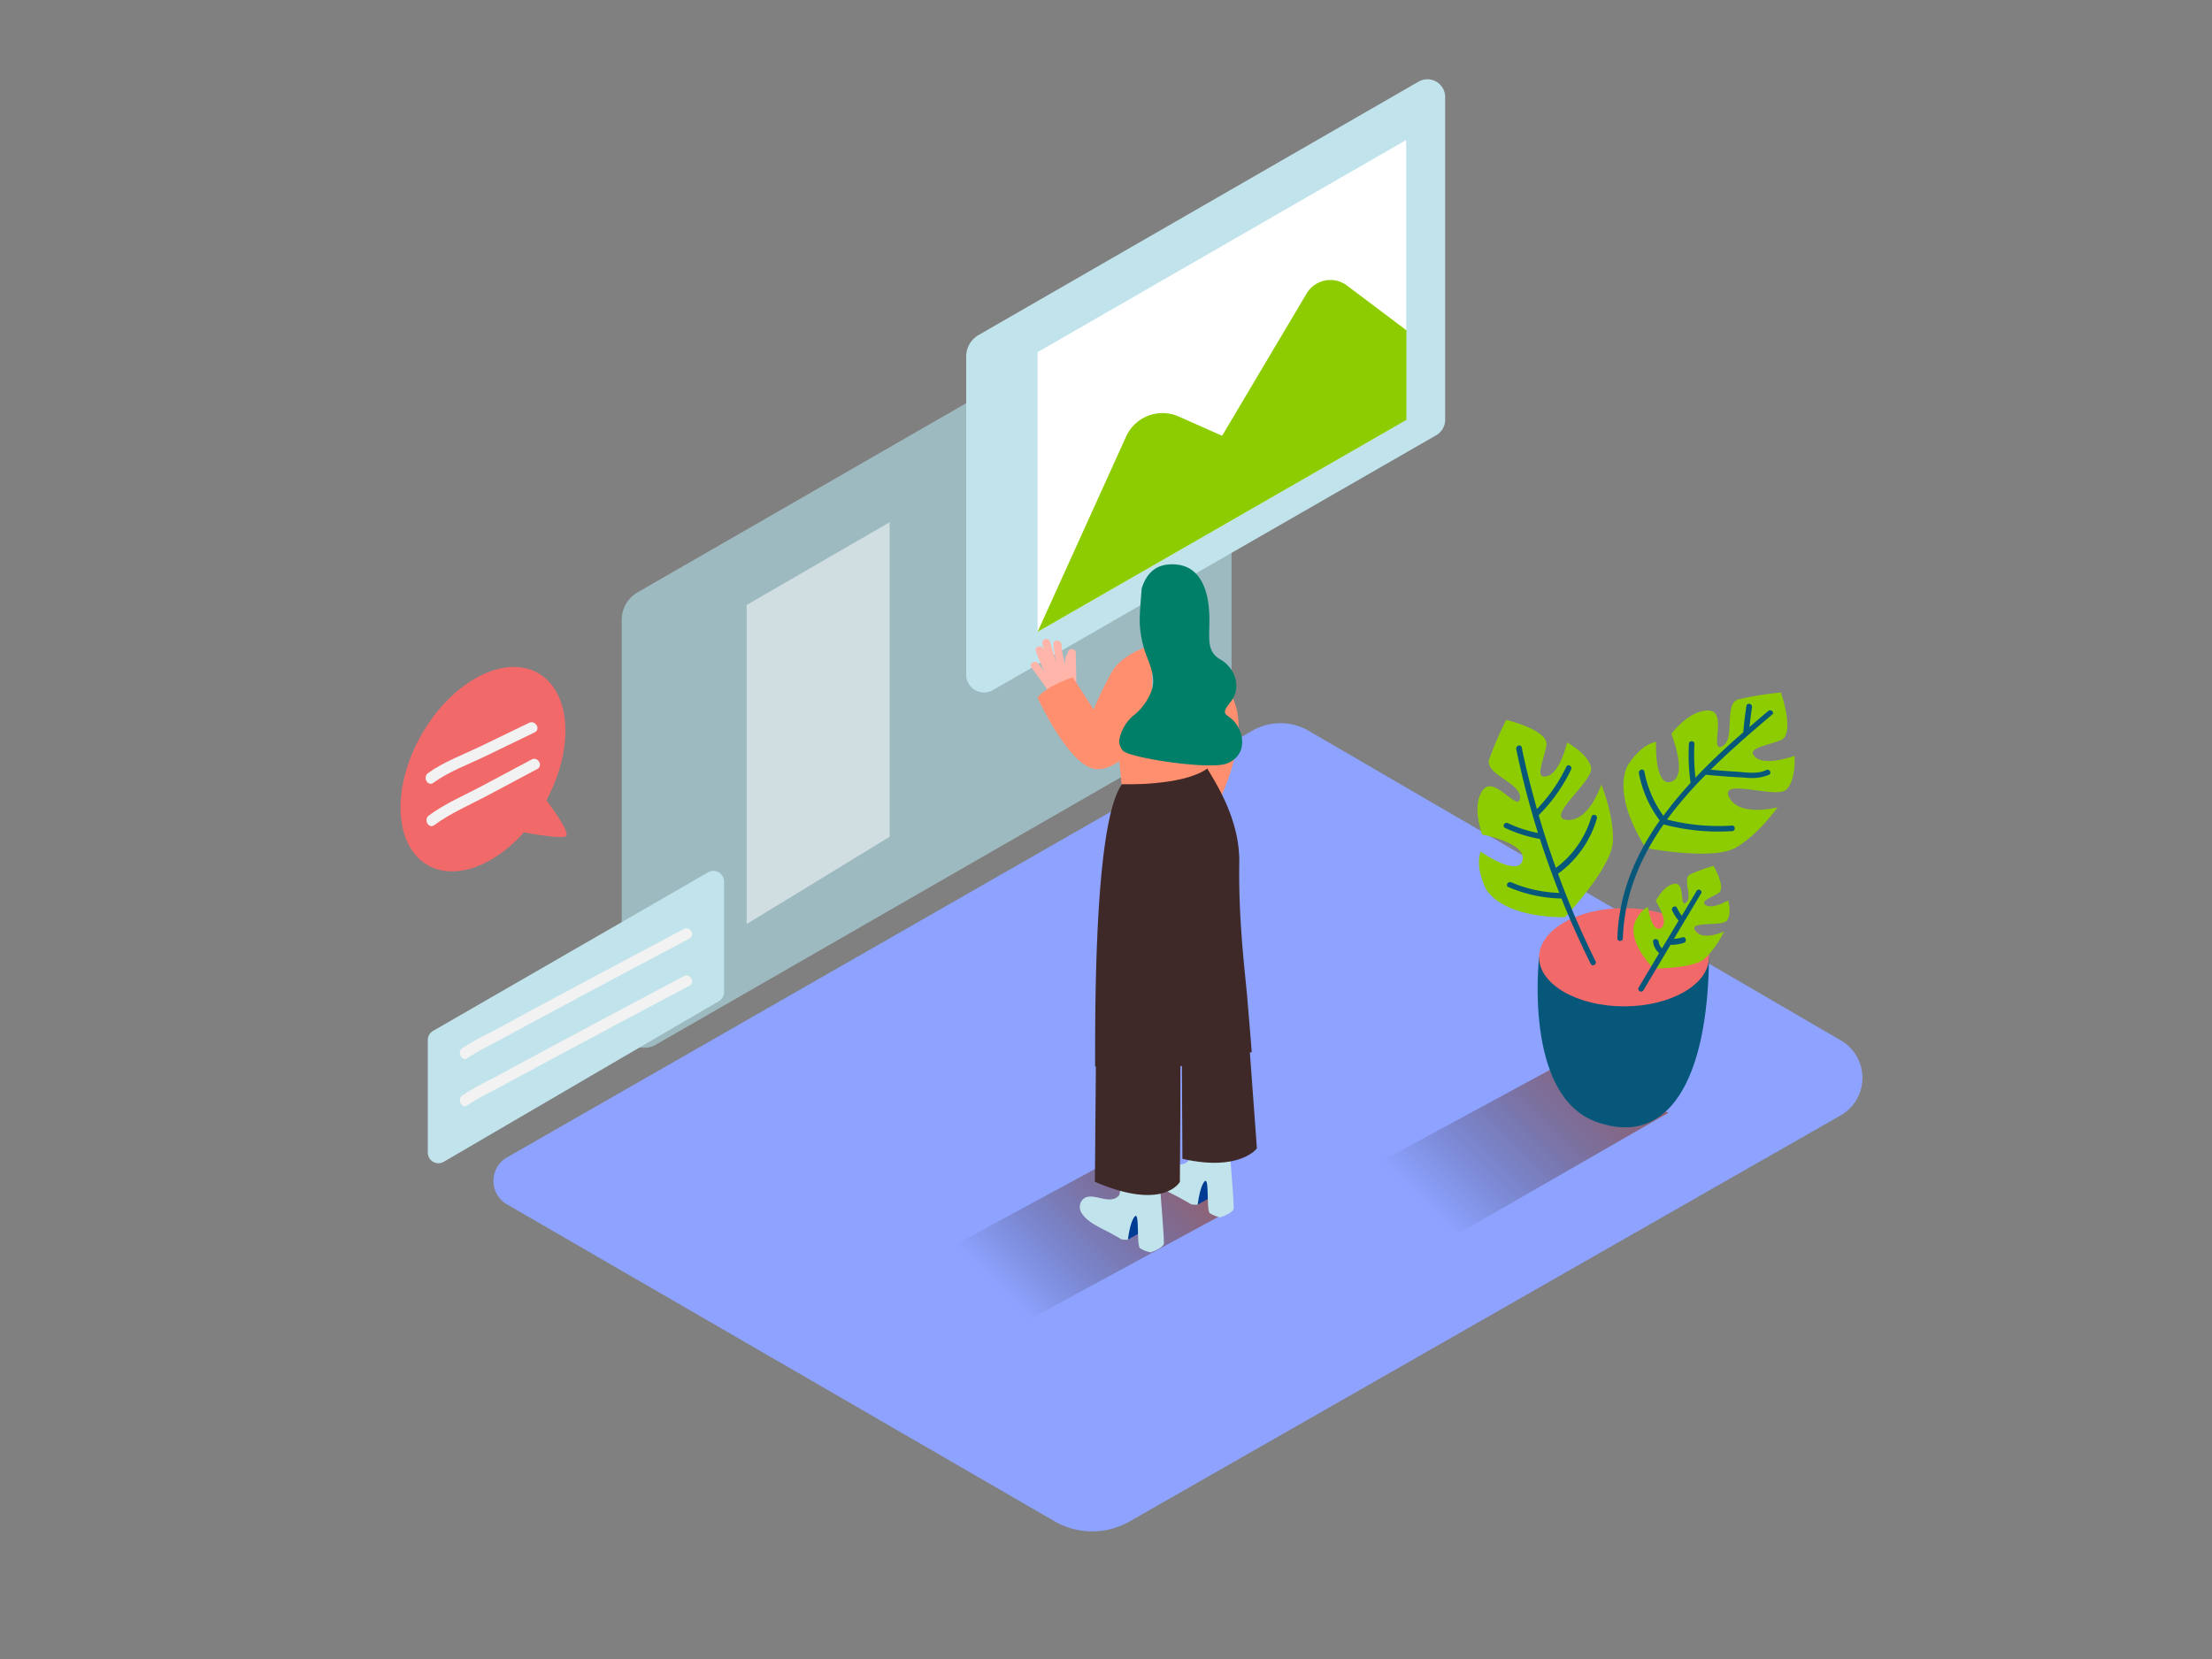 <svg id="Layer_1" data-name="Layer 1" xmlns="http://www.w3.org/2000/svg" xmlns:xlink="http://www.w3.org/1999/xlink" viewBox="0 0 400 300"><rect x="0" y="0" width="400" height="300" fill="#808080" stroke="none"/><defs><linearGradient id="linear-gradient" x1="182.8" y1="235.24" x2="228.13" y2="189.91" gradientUnits="userSpaceOnUse"><stop offset="0" stop-opacity="0"/><stop offset="1" stop-color="#f15a24"/></linearGradient><linearGradient id="linear-gradient-2" x1="259.78" y1="219.84" x2="308.03" y2="171.59" xlink:href="#linear-gradient"/></defs><title>1</title><path d="M91.67,217.78l99.05,57.33a13.61,13.61,0,0,0,13.57,0L332.84,201.7a7.82,7.82,0,0,0,.05-13.56l-96.27-56a10.17,10.17,0,0,0-10.17,0L91.69,209.29A4.9,4.9,0,0,0,91.67,217.78Z" fill="#8ea3ff"/><polyline points="204.86 207.69 165.46 229.03 182.38 240.65 223.02 218.57" fill="url(#linear-gradient)"/><polyline points="281.6 192.75 242.19 214.09 259.12 225.7 301.72 201.22" fill="url(#linear-gradient-2)"/><path d="M112.44,112.06v73.31a4.09,4.09,0,0,0,6.13,3.55l102.08-58.7a4.09,4.09,0,0,0,2.05-3.55V52.38a4.09,4.09,0,0,0-6.13-3.55L115.3,107.12A5.69,5.69,0,0,0,112.44,112.06Z" fill="#c1e3eb"/><path d="M112.44,112.06v73.31a4.09,4.09,0,0,0,6.13,3.55l102.08-58.7a4.09,4.09,0,0,0,2.05-3.55V52.38a4.09,4.09,0,0,0-6.13-3.55L115.3,107.12A5.69,5.69,0,0,0,112.44,112.06Z" opacity="0.18"/><path d="M174.72,64.43V122a3.21,3.21,0,0,0,4.82,2.79L259.72,78.7a3.21,3.21,0,0,0,1.61-2.79V17.56a3.21,3.21,0,0,0-4.82-2.79L177,60.56A4.47,4.47,0,0,0,174.72,64.43Z" fill="#c1e3eb"/><ellipse cx="87.34" cy="139.09" rx="20.03" ry="12.75" transform="translate(-76.79 145.18) rotate(-60)" fill="#f2696a"/><path d="M97.7,143.27s6,7.53,4.54,8-8.88-1-8.88-1" fill="#f2696a"/><path d="M215.32,115.54a27.4,27.4,0,0,1,8,11.69c2.8,7.73-4.2,20.38-4.2,20.38L208.19,139" fill="#ff8f6f"/><path d="M216.52,217.85l3-1.64-.75-4.22s-4.4.41-4.79,2" fill="#003b94"/><path d="M215.41,217.78c-.67-.41-1.36-.77-2-1.14-1.71-.93-4.18-1.9-5.23-3.66a2,2,0,0,1,.14-2.3c1.56-1.87,4.94,1.21,6.67-.87.34-.41.5-6.92.5-6.92l6.59,1.78s1.12,13.08,1,13.89-2.39,1.58-2.39,1.58a5.84,5.84,0,0,1-1.9-.74c-.69-.5-.07-6.64-.94-5.78s-1.27,4.22-1.27,4.22A4.53,4.53,0,0,1,215.41,217.78Z" fill="#c1e3eb"/><path d="M203.9,224.17l3-1.64-.75-4.22s-4.4.41-4.79,2" fill="#003b94"/><path d="M202.79,224.11c-.67-.41-1.36-.77-2-1.14-1.71-.93-4.18-1.9-5.23-3.66a2,2,0,0,1,.14-2.3c1.56-1.87,4.94,1.21,6.67-.87.34-.41.5-6.92.5-6.92l6.59,1.78s1.12,13.08,1,13.89-2.39,1.58-2.39,1.58a5.84,5.84,0,0,1-1.9-.74c-.69-.5-.07-6.64-.94-5.78s-1.27,4.22-1.27,4.22A4.53,4.53,0,0,1,202.79,224.11Z" fill="#c1e3eb"/><path d="M225.38,181.66l1.91,26s-3.09,4.27-13.47,1.89h0l-.1-17.51" fill="#3e2928"/><path d="M213.36,186.8c.22,2.24,0,26.91,0,26.91s-2.87,5.37-15.37,0l.18-21" fill="#3e2928"/><path d="M226.35,190.24c-.85.58-1.15-2.44-2-1.92a50.63,50.63,0,0,1-10.25,4.52l-.08,0a.7.7,0,0,0-.95.35,54.13,54.13,0,0,1-6.72,1.52c-2.92.47-5.33-1.69-8.32-1.85,0-11.47-.06-44.14,4.83-51L217.26,137c.07,1.19,7,9.24,6.84,19-.19,11.05,1.25,21.49,1.49,24.94C225.64,181.57,226.32,189.61,226.35,190.24Z" fill="#3e2928"/><path d="M201.49,128.64l1.33,13.16s10.78.44,15.43-2.77V127.86" fill="#ff8f6f"/><path d="M187.78,120l1.1,1.5a36.11,36.11,0,0,1-1.55-3.75c-.31-.88,1.09-1.22,1.4-.35l.16.45q-.2-.7-.38-1.4a.72.72,0,0,1,1.4-.35,37.51,37.51,0,0,0,1.09,3.59,25.64,25.64,0,0,1-.51-3.18c-.09-.92,1.35-.88,1.44,0a22.85,22.85,0,0,0,.65,3.6q0-.62.11-1.23a.73.73,0,0,1,.3-.52c0-.16.09-.32.14-.48a.72.72,0,0,1,1.41.22l.09,5.44a6.48,6.48,0,0,0,1,1.55,25.15,25.15,0,0,0-2,1.57,20.73,20.73,0,0,0-1.64,1.57q-.69-.86-1.34-1.76a.78.78,0,0,1-.14-.15q-1.94-2.86-4-5.63C186,119.94,187.24,119.24,187.78,120Z" fill="#ffb5a9"/><path d="M208.33,116.64s-5.09,1.37-7.15,4.67a58.22,58.22,0,0,0-3.41,7L194,122.5s-4.56,1.4-6.38,3.65c0,0,5.42,11.84,10.14,12.85s9.72-7,9.72-7,1,3.33.83-.22" fill="#ff8f6f"/><path d="M205.09,129.29a10.32,10.32,0,0,0,3.22-4.59c.61-2.08-.16-3.91-.87-5.84a18.83,18.83,0,0,1-1.33-6c-.06-2,.17-4.05.31-6.07a.58.58,0,0,0,0-.26c.68-2.28,2.07-4.21,4.82-4.45,7.11-.61,7.51,7.27,7.46,10.47s-.39,5.37,2,6.71,4.06,4.85,1.81,7.69-.23,1.8,1.27,4.33,1.11,5.67-2,6.81-17.39-1-18.71-2.33a2.73,2.73,0,0,1-.67-1.93A7.5,7.5,0,0,1,205.09,129.29Z" fill="#007f68"/><path d="M278.32,173.1s-2.9,24.92,10.28,29.74,20.24-7.72,20.44-29.74" fill="#06577a"/><ellipse cx="293.68" cy="173.1" rx="15.36" ry="8.88" fill="#f2696a"/><path d="M297.62,153.35s-6-8.71-3.4-14.72c0,0,2.17-3.87,5.24-4.48,0,0-.31,8.25,2.77,7.2s0-8.64,0-8.64,3.23-4.37,6.76-4.23,0,7.72,2.46,6.46.15-7.71,2.92-8.48a58.06,58.06,0,0,1,7.68-1.23s2.61,7.53,0,8.6-6.45,1.44-4.61,3.1,7.07-.25,7.07-.25.33,4.24-1.45,6.07-12.22-2.22-10.38,1.42,8.76,1.82,8.76,1.82-3.53,5.05-7.68,7.35S297.62,153.35,297.62,153.35Z" fill="#8ccc00"/><path d="M299,175.14s-4.35-4.3-3.5-8c0,0,.82-2.43,2.5-3.1,0,0,.71,4.72,2.34,3.79s-.92-4.9-.92-4.9,1.37-2.83,3.39-3.12.82,4.38,2.09,3.41-.74-4.39.75-5.12a33.54,33.54,0,0,1,4.23-1.52s2.29,4,.92,4.88-3.51,1.51-2.29,2.25,4-.89,4-.89.64,2.37-.18,3.6-7.18,0-5.74,1.91,5.17.1,5.17.1a16.35,16.35,0,0,1-3.58,5C306.08,175.17,299,175.14,299,175.14Z" fill="#8ccc00"/><path d="M283,165.85s-10.58.41-14.24-5c0,0-2.1-3.91-1-6.83,0,0,6.8,4.69,7.56,1.54s-7.28-4.64-7.28-4.64-2-5.07.06-8,6.51,4.15,6.77,1.4-6.42-4.27-5.58-7a58.06,58.06,0,0,1,3.09-7.14s7.75,1.84,7.26,4.62-2.25,6.22.14,5.55,3.59-6.09,3.59-6.09,3.75,2,4.34,4.48-8.44,9.12-4.38,9.52,6.24-6.41,6.24-6.41,2.36,5.69,2.08,10.43S283,165.85,283,165.85Z" fill="#8ccc00"/><path d="M319.75,128.57q-1.68,1.42-3.38,2.9c.12-1.2.26-2.39.45-3.58.1-.63-.86-.9-1-.27q-.38,2.39-.58,4.8c-3,2.6-5.91,5.32-8.65,8.21a35.69,35.69,0,0,1-.18-6.11c0-.64-1-.64-1,0a36.71,36.71,0,0,0,.3,7.06,69.17,69.17,0,0,0-4.92,5.94,19.81,19.81,0,0,1-3.43-8c-.12-.63-1.08-.36-1,.27a20.49,20.49,0,0,0,3.69,8.47.51.51,0,0,0,.1.09c-4.4,6.23-7.42,13.22-7.68,21.32,0,.64,1,.64,1,0,.25-7.8,3.14-14.56,7.36-20.59a38.56,38.56,0,0,0,12.39,1.21c.64,0,.64-1,0-1a37.78,37.78,0,0,1-11.77-1.09,72.53,72.53,0,0,1,7-8.09l.09,0c2.33.21,4.67.41,7,.5a8.55,8.55,0,0,0,4.35-.5c.58-.29.07-1.15-.5-.86-1.62.81-3.87.38-5.6.28-1.48-.09-3-.21-4.44-.34,3.57-3.53,7.38-6.81,11.07-9.94C321,128.86,320.24,128.16,319.75,128.57Z" fill="#06577a"/><path d="M288.77,148a.5.5,0,0,0-1-.27,17.71,17.71,0,0,1-6.42,9.22q-1.7-4.72-3.11-9.53a29.87,29.87,0,0,0,5.87-8.28c.28-.58-.59-1.09-.86-.5a29.1,29.1,0,0,1-5.33,7.67c-1-3.68-2-7.39-2.74-11.15-.13-.63-1.09-.36-1,.27q1.59,7.7,3.94,15.2a23.45,23.45,0,0,1-5.46-1.78c-.58-.27-1.09.59-.5.86a24.53,24.53,0,0,0,6.31,2h0c1.05,3.29,2.24,6.54,3.5,9.76a24.18,24.18,0,0,1-8.7-1.92c-.59-.25-1.1.61-.5.86a25.51,25.51,0,0,0,9.59,2.07q2.41,6,5.3,11.83c.29.58,1.15.07.86-.5A156.06,156.06,0,0,1,281.74,158h0A18.81,18.81,0,0,0,288.77,148Z" fill="#06577a"/><path d="M306.87,161l-2.75,4.61a8.62,8.62,0,0,1-.87-1.44c-.28-.58-1.14-.07-.86.5a9.53,9.53,0,0,0,1.15,1.82l0,0-3,5a2,2,0,0,1-.61-1.2c-.08-.63-1.08-.64-1,0a3.15,3.15,0,0,0,1.1,2.06l-3.73,6.26a.5.5,0,0,0,.86.5l4.92-8.25a7.47,7.47,0,0,0,2.43-.37c.61-.2.35-1.17-.27-1a6.65,6.65,0,0,1-1.55.29l5-8.36A.5.5,0,0,0,306.87,161Z" fill="#06577a"/><polygon points="187.63 63.68 187.63 114.26 254.29 75.93 254.29 25.31 187.63 63.68" fill="#fff"/><path d="M187.63,114.26l16-35.31a7.24,7.24,0,0,1,9.53-3.63L221,78.8l15.28-25.73a5,5,0,0,1,7.29-1.44l10.76,8.1v16.2Z" fill="#8ccc00"/><polygon points="135.02 109.4 160.87 94.44 160.87 151.32 135.02 167.09 135.02 109.4" fill="#fff" opacity="0.52"/><path d="M77.36,188.07v20.35a1.92,1.92,0,0,0,2.9,1.66l49.67-29a1.92,1.92,0,0,0,1-1.66v-20a1.92,1.92,0,0,0-2.89-1.67L78.33,186.41A1.92,1.92,0,0,0,77.36,188.07Z" fill="#c1e3eb"/><path d="M84.58,191.31A37.45,37.45,0,0,1,89,188.81q4.82-2.63,9.66-5.22,10.54-5.66,21.1-11.26l4.91-2.61c1.14-.6.13-2.33-1-1.73-11.55,6.13-23.11,12.26-34.6,18.51a45.94,45.94,0,0,0-5.5,3.08c-1,.76,0,2.5,1,1.73Z" fill="#f2f2f2"/><path d="M84.58,199.83A37.45,37.45,0,0,1,89,197.34q4.82-2.63,9.66-5.22,10.54-5.66,21.1-11.26l4.91-2.61c1.14-.6.13-2.33-1-1.73-11.55,6.13-23.11,12.26-34.6,18.51a45.94,45.94,0,0,0-5.5,3.08c-1,.76,0,2.5,1,1.73Z" fill="#f2f2f2"/><path d="M78.38,141.55c2.81-2.06,6.46-3.37,9.57-4.89q4.36-2.13,8.73-4.22c1.16-.55.15-2.28-1-1.73q-4.37,2.09-8.73,4.22c-3.12,1.52-6.76,2.83-9.57,4.89-1,.75,0,2.49,1,1.73Z" fill="#f2f2f2"/><path d="M78.54,149.2c2.92-2.17,6.53-3.69,9.72-5.4q4.43-2.38,8.88-4.73c1.14-.6.13-2.33-1-1.73q-4.45,2.35-8.88,4.73c-3.19,1.71-6.8,3.23-9.72,5.4-1,.76,0,2.5,1,1.73Z" fill="#f2f2f2"/></svg>